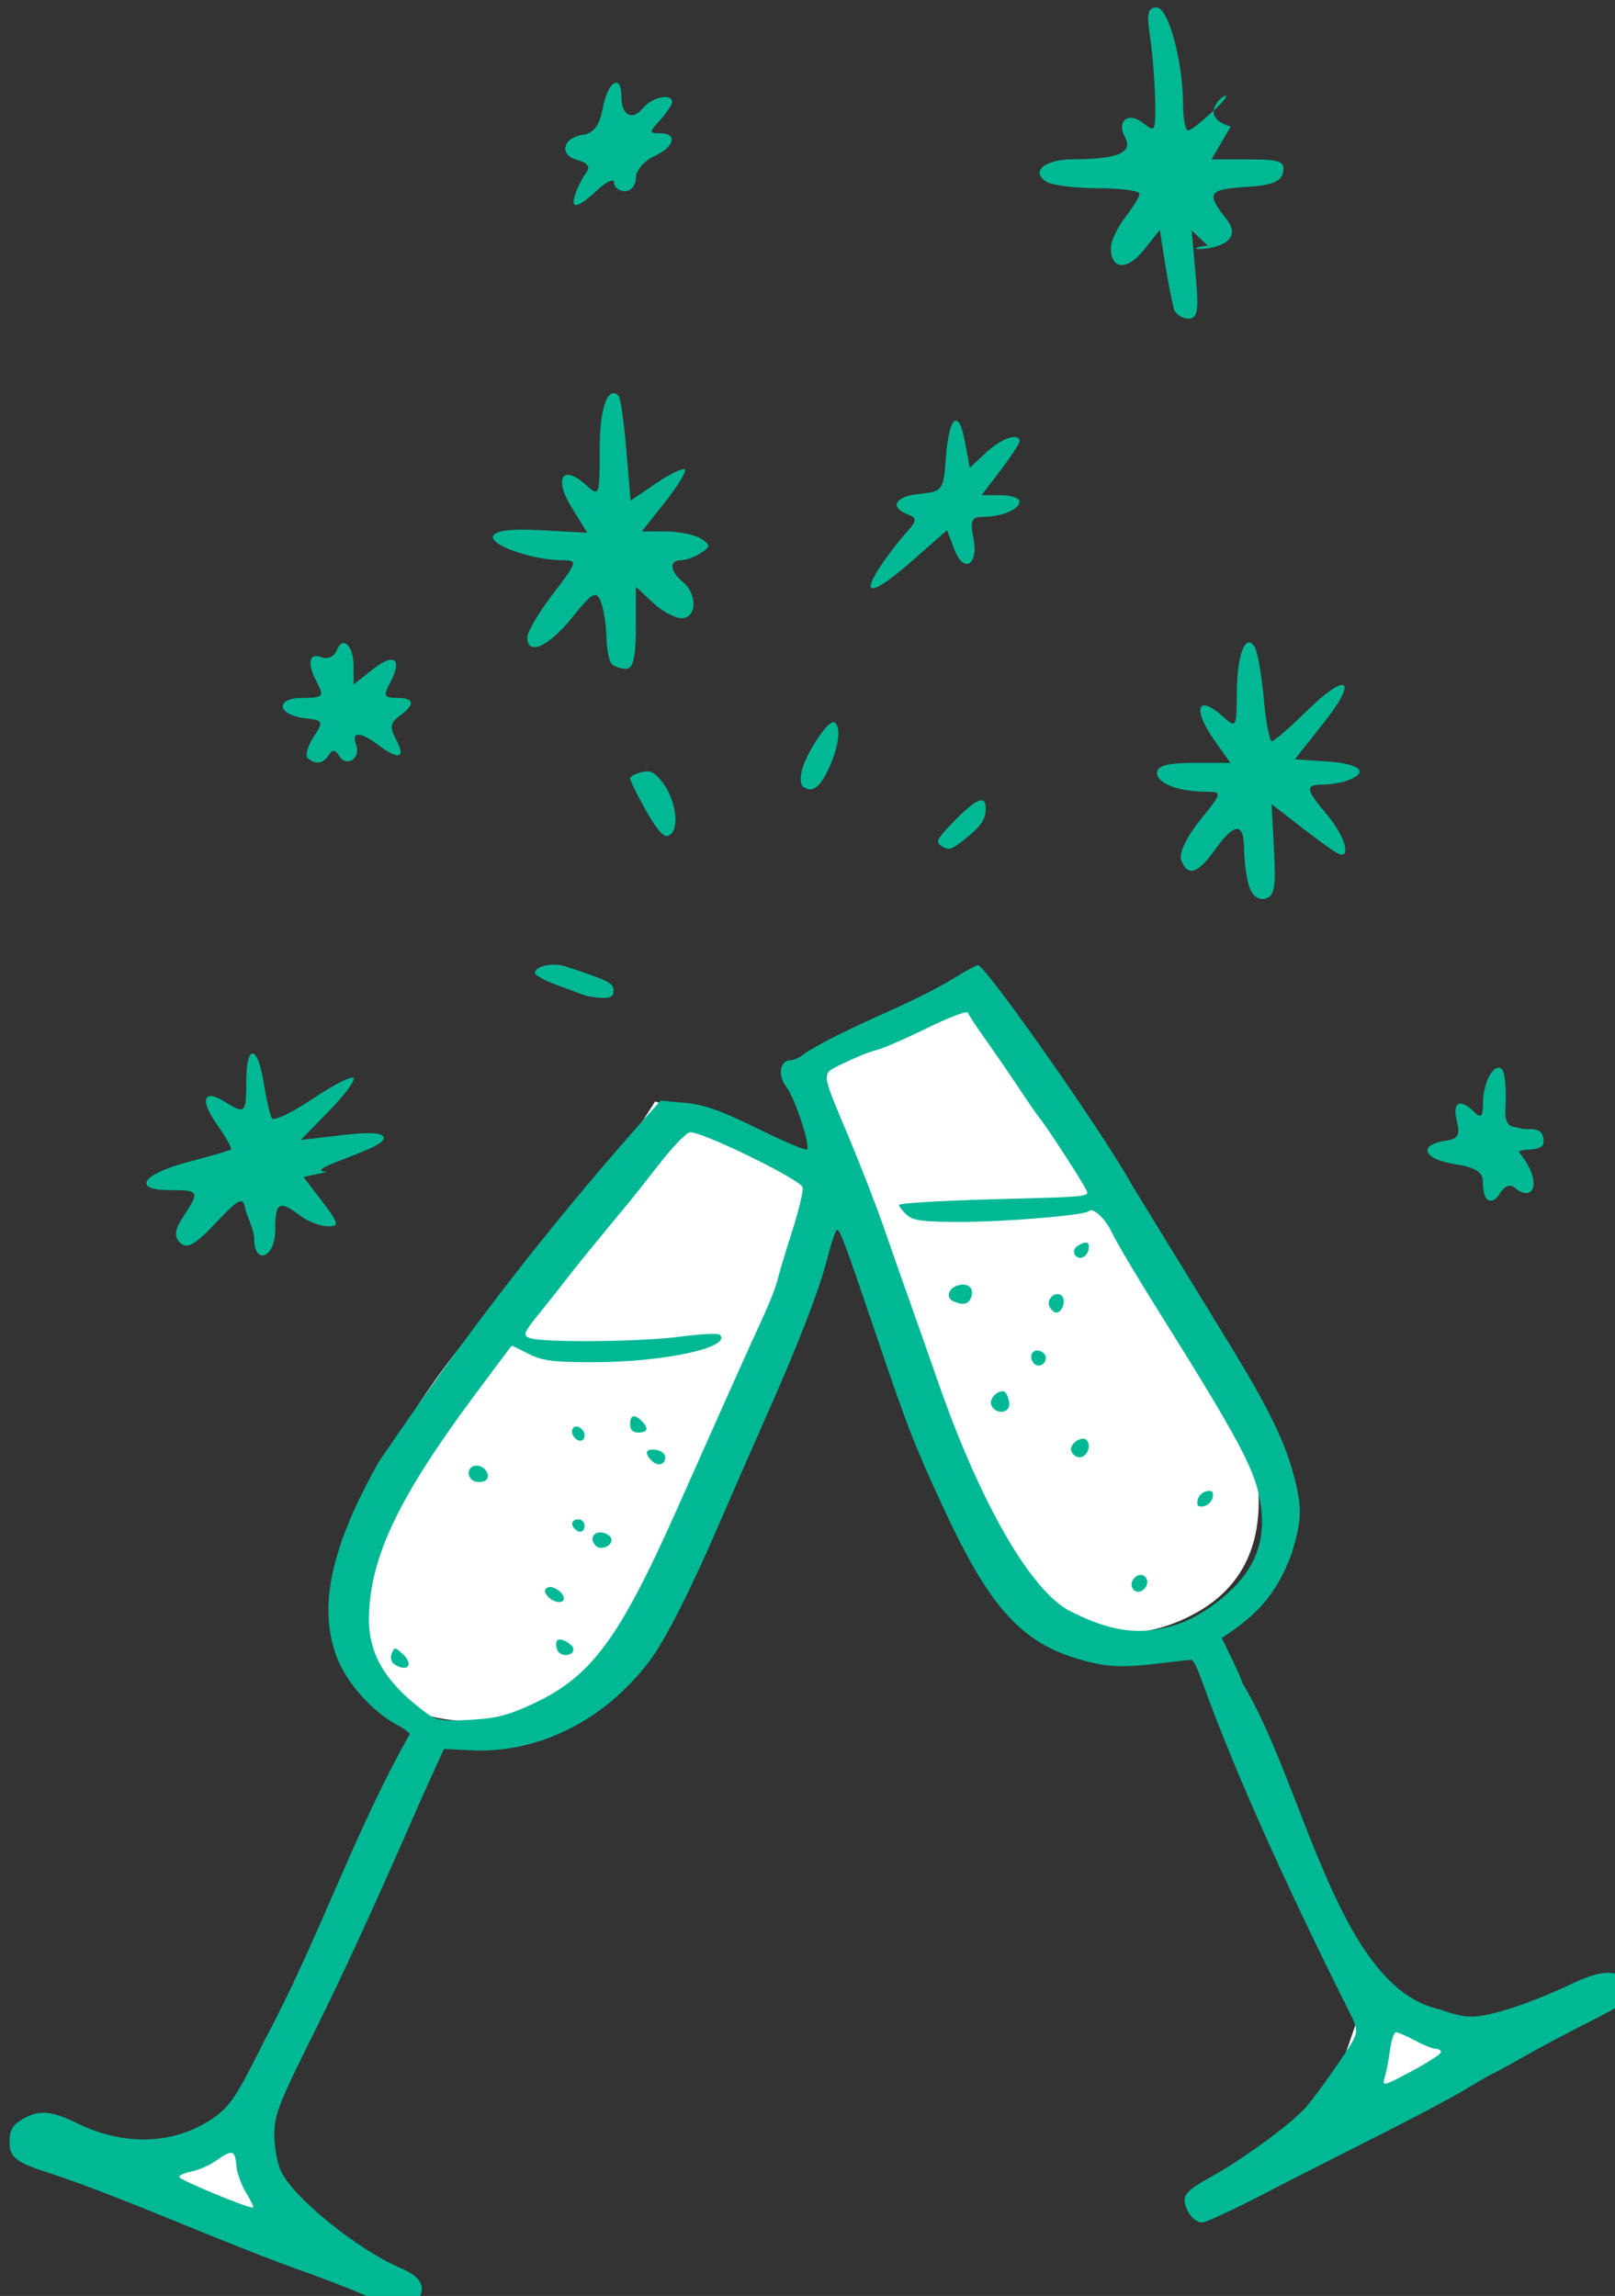 <?xml version="1.0" ?><svg height="364.618mm" viewBox="0 0 256.418 364.618" width="256.418mm" xmlns="http://www.w3.org/2000/svg">
    <rect x="0" y="0" width="256.418" height="364.618" fill="#333333" stroke="none"/>
    <path color="#000" d="m 275.131,223.688 -6.672,2.902 0.983,3.882 -6.386,-2.293 c -4.961,7.917 -6.982,7.323 -11.121,14.989 -4.977,9.217 4.899,11.814 9.048,7.108 2.45,-2.779 9.008,-18.94 9.008,-18.94 0,0 5.008,22.114 14.333,16.989 8.969,-4.93 -9.194,-24.637 -9.194,-24.637 z m 15.927,39.563 -1.93,5.624 7.259,-4.103 c 0.044,-0.009 -2.677,0.033 -5.329,-1.521 z m -44.541,4.706 c 0,0 -1.999,1.494 -5.279,1.359 l 7.669,3.869 z" fill="#FFFFFF" overflow="visible" paint-order="fill markers stroke" transform="translate(9.01,-0.675) matrix(4.034,0,0,4.034,-966.158,-744.883)"/>
    <path d="m 1067.137,698.531 c -1.26,0 -1.485,0.891 -1.016,4.031 0.605,4.046 0.973,10.278 0.769,13.033 -0.086,1.168 -0.433,1.205 -1.674,0.176 -2.21,-1.834 -4.095,-0.43 -2.764,2.059 1.221,2.281 -1.041,3.241 -7.703,3.264 -4.258,0.016 -6.384,1.81 -3.963,3.344 0.815,0.516 4.262,0.948 7.662,0.955 3.4,0.009 6.173,0.379 6.158,0.822 -0.013,0.443 -0.969,2.016 -2.125,3.494 -1.156,1.478 -2.112,3.506 -2.127,4.506 -0.043,3.288 2.398,3.472 4.873,0.367 l 2.393,-3 0.734,4.707 c 0.404,2.589 0.973,5.555 1.266,6.59 0,1.075 1.292,1.881 2.221,1.881 1.416,0 1.593,-1.06 1.096,-6.551 l -0.594,-6.551 2.394,2.252 c -6.402,0.818 6.914,1.329 2.795,-3.908 -3.078,-3.913 -2.756,-4.436 2.947,-4.803 3.841,-0.247 5.184,-0.791 5.453,-2.209 0.302,-1.593 -0.485,-1.883 -5.143,-1.883 h -5.498 l 2.863,-4.885 c -2.074,-0.592 -2.625,-1.513 -2.531,-2.375 -1.76,1.656 -3.408,2.961 -3.787,2.961 -0.415,0 -0.756,-1.67 -0.756,-3.711 0,-6.513 -2.181,-14.566 -3.945,-14.566 z m 8.488,15.316 c 0.167,-0.157 0.328,-0.298 0.496,-0.461 3.234,-3.134 -0.284,-1.487 -0.496,0.461 z m -88.852,-4.123 c -0.636,0.127 -1.454,1.471 -1.869,3.686 -0.494,2.634 -1.336,3.797 -2.92,4.031 -3.068,0.454 -3.666,3.027 -0.873,3.758 1.49,0.39 1.962,1.02 1.355,1.811 -0.512,0.667 -1.233,2.059 -1.602,3.094 -0.901,2.528 0.216,2.369 3.225,-0.457 1.369,-1.286 2.488,-1.769 2.488,-1.074 0,0.694 0.724,1.262 1.611,1.262 0.887,0 1.613,-0.889 1.613,-1.977 0,-1.088 1.209,-2.53 2.688,-3.203 3.046,-1.388 3.586,-3.42 0.908,-3.42 -1.656,-10e-6 -1.656,-0.137 0,-1.967 0.979,-1.081 1.779,-2.291 1.779,-2.688 0,-1.339 -2.952,-0.734 -4.291,0.879 -1.632,1.966 -3.234,1.141 -3.234,-1.664 0,-1.533 -0.385,-2.169 -0.879,-2.07 z m -0.395,46.119 c -1.163,0.151 -1.951,3.34 -1.951,8.387 0,6.946 -0.042,7.053 -2.082,5.207 -3.423,-3.098 -4.764,-0.956 -2.1,3.355 l 2.34,3.787 -6.783,-0.377 c -4.569,-0.254 -6.922,0.04 -7.209,0.898 -0.446,1.335 5.92,3.542 10.238,3.557 2.382,0.006 2.335,0.18 -1.344,4.998 -2.097,2.746 -3.812,5.649 -3.812,6.451 0,2.804 3.154,1.421 6.633,-2.908 3.023,-3.762 3.614,-4.095 4.275,-2.418 0.422,1.07 0.802,3.437 0.844,5.26 0.042,1.823 0.397,3.639 0.791,4.033 v 0.002 c 0.394,0.394 1.362,0.717 2.15,0.717 1.026,0 1.434,-1.735 1.434,-6.102 v -6.1 l 2.488,2.338 c 1.369,1.286 3.302,2.338 4.299,2.338 2.266,0 2.399,-3.551 0.201,-5.375 -1.962,-1.628 -2.095,-3.22 -0.27,-3.242 0.739,-0.009 2.07,-0.494 2.957,-1.076 1.433,-0.941 1.433,-1.176 0,-2.117 -0.887,-0.582 -3.226,-1.067 -5.197,-1.074 l -3.584,-0.019 3.445,-4.35 c 1.895,-2.392 3.22,-4.575 2.945,-4.85 -0.275,-0.275 -2.203,0.656 -4.285,2.068 l -3.785,2.57 -0.631,-7.523 c -0.347,-4.137 -0.863,-7.754 -1.148,-8.039 -0.303,-0.303 -0.591,-0.431 -0.859,-0.396 z m 50.879,4.078 c -0.615,0.162 -1.181,2.144 -1.428,5.691 -0.32,4.591 -0.515,4.854 -3.83,5.174 -3.68,0.355 -4.647,1.977 -1.824,3.061 1.454,0.558 1.404,0.936 -0.395,2.922 -1.136,1.255 -2.912,3.612 -3.945,5.238 -2.689,4.232 -0.571,3.65 5.199,-1.43 l 4.984,-4.387 1.078,2.838 c 1.415,3.722 3.649,2.365 2.832,-1.721 -0.507,-2.538 -0.253,-3.096 1.416,-3.096 2.785,0 5.436,-1.105 5.436,-2.266 0,-0.528 -1.266,-0.959 -2.814,-0.959 h -2.814 l 2.814,-3.691 c 1.548,-2.03 2.814,-3.966 2.814,-4.301 0,-1.37 -2.7,-0.465 -4.965,1.662 l -2.418,2.27 -0.742,-3.963 c -0.411,-2.194 -0.92,-3.169 -1.398,-3.043 z m 43.697,32.943 c -1.038,-0.167 -1.889,2.93 -1.904,7.586 -0.016,5.04 -0.103,5.195 -1.982,3.494 -3.937,-3.563 -4.688,-1.219 -1.186,3.699 l 2.223,3.121 h -5.449 c -3.922,10e-6 -5.447,0.418 -5.447,1.488 0,1.565 3.155,2.774 7.307,2.797 2.419,0.014 2.4,0.104 -0.941,4.262 -2.022,2.517 -3.152,4.924 -2.773,5.912 0.958,2.496 2.452,2.032 5.008,-1.557 2.859,-4.015 4.298,-4.106 4.316,-0.27 0.01,1.626 0.312,4.069 0.676,5.428 0.41,1.531 1.325,2.335 2.404,2.115 1.435,-0.292 1.679,-1.564 1.379,-7.205 l -0.365,-6.852 4.127,3.211 c 2.27,1.766 4.732,3.562 5.471,3.992 2.352,1.368 1.487,-2.235 -1.344,-5.6 -3.229,-3.838 -3.321,-4.496 -0.625,-4.496 1.134,0 2.826,-0.295 3.762,-0.654 3.138,-1.204 1.742,-2.451 -3.115,-2.781 l -4.816,-0.328 4.254,-5.375 c 5.239,-6.622 3.572,-7.753 -2.559,-1.736 -2.479,2.433 -4.784,4.424 -5.123,4.424 -0.339,0 -0.877,-2.869 -1.195,-6.377 -0.318,-3.508 -0.928,-6.946 -1.357,-7.641 -0.252,-0.407 -0.503,-0.62 -0.742,-0.658 z m -134.631,0.115 c -0.352,0.047 -0.706,0.401 -0.984,1.127 -0.346,0.903 -1.323,1.315 -2.262,0.955 -1.91,-0.733 -2.143,0.971 -0.541,3.965 0.99,1.85 0.741,2.08 -2.24,2.08 -4.133,0 -3.812,2.528 0.383,3.025 2.703,0.32 2.77,0.466 1.258,2.773 -0.877,1.339 -1.3,2.792 -0.875,3.156 1.141,0.978 2.288,0.879 3.121,-0.469 0.523,-0.847 0.971,-0.806 1.555,0.139 1.1,1.779 3.279,0.33 2.512,-1.67 -0.766,-1.997 0.632,-1.968 3.324,0.068 2.991,2.262 4.099,1.946 2.652,-0.756 -1.017,-1.9 -0.924,-2.572 0.5,-3.613 2.356,-1.723 2.201,-2.654 -0.439,-2.654 -1.875,0 -2.019,-0.316 -1.006,-2.209 1.903,-3.556 0.689,-4.58 -2.477,-2.09 l -2.93,2.305 v -2.701 c 0,-2.155 -0.776,-3.535 -1.551,-3.432 z m 72.699,11.75 c -1.119,0.304 -4.08,4.925 -4.611,7.342 -0.267,1.218 -0.138,2.02 0.373,2.336 1.322,0.817 2.408,-0.051 3.75,-2.996 1.474,-3.238 1.79,-6.293 0.688,-6.682 -0.057,-0.02 -0.125,-0.02 -0.199,0 z m -27.555,7.293 c -0.26,9.3e-4 -0.546,0.049 -0.881,0.133 -0.903,0.227 -1.643,0.647 -1.643,0.934 0,0.287 1.023,2.365 2.275,4.617 1.478,2.66 2.607,4.032 3.219,3.914 1.979,-0.381 1.51,-5.229 -0.783,-8.094 -0.873,-1.091 -1.409,-1.507 -2.188,-1.504 z m 49.729,4.301 c -0.672,-0.084 -1.967,0.897 -4.041,3.002 -2.497,2.536 -2.882,3.201 -2.127,3.678 1.284,0.812 1.454,0.773 3.451,-0.768 2.475,-1.911 3.261,-3.023 3.287,-4.623 0.012,-0.805 -0.167,-1.239 -0.57,-1.289 z m -63.348,24.418 c -1.558,-0.063 -3.037,0.446 -3.037,1.232 0,0.325 1.452,1.126 3.227,1.779 1.774,0.654 3.64,1.343 4.146,1.531 0.507,0.189 1.682,0.364 2.611,0.391 1.256,0.036 1.689,-0.244 1.689,-1.096 0,-1.11 -0.741,-1.483 -7.104,-3.572 -0.485,-0.159 -1.014,-0.245 -1.533,-0.266 z m 62.754,0.066 c -0.23,0 -1.648,0.763 -3.15,1.695 -7.315,4.467 -15.399,7.003 -22.434,11.322 -0.697,0.614 -1.715,1.115 -2.262,1.115 -1.573,0 -1.933,2.267 -0.623,3.932 1.264,1.607 3.636,8.774 3.086,9.324 -0.189,0.189 -3.505,-1.218 -7.367,-3.125 -5.35,-2.642 -7.896,-3.547 -10.691,-3.801 l -3.67,-0.334 -2.922,3.252 c -14.468,16.388 -26.496,32.059 -38.902,50.334 -7.172,12.652 -9.12,21.692 -6.273,29.129 1.43,3.738 5.189,7.991 8.764,9.916 1.226,0.66 2.145,1.342 2.041,1.518 -8.4,14.859 -13.373,30.181 -21.549,45.447 -4.123,8.283 -5.073,9.737 -7.467,11.44 -5.69,4.045 -13.269,4.377 -20.352,0.891 -4.058,-1.998 -5.924,-2.069 -8.582,-0.328 -1.083,0.71 -1.475,1.526 -1.475,3.086 0,2.309 0.981,3.081 5.838,4.6 12.033,4.003 25.524,10.32 38.805,14.996 5.025,1.812 11.167,4.367 11.641,4.84 0.187,0.187 1.217,0.088 2.287,-0.219 1.071,-0.307 1.988,-0.559 2.039,-0.559 0.05,0 0.25,-0.415 0.445,-0.922 0.612,-1.595 -0.315,-2.849 -2.938,-3.973 -6.437,-2.759 -15.914,-10.427 -17.801,-14.402 -0.545,-1.148 -0.99,-3.586 -0.99,-5.416 0,-2.983 0.636,-4.604 6.145,-15.66 4.975,-9.995 10.473,-22.267 15.566,-33.977 l 3.48,-7.682 3.961,0.205 c 10.02,0.518 19.922,-4.431 26.594,-13.293 2.289,-3.038 6.028,-10.393 10.217,-20.092 2.188,-5.069 5.272,-12.119 6.855,-15.668 4.809,-10.781 8.055,-19.125 9.26,-23.811 0.63,-2.45 1.3,-4.455 1.49,-4.455 0.467,0 1.187,1.945 6.244,16.852 4.287,12.637 5.251,15.102 9.504,24.316 7.46,16.161 12.433,21.168 23.201,23.354 4.128,0.815 9.128,-0.244 13.727,-0.652 0.26,0.062 0.92,1.408 1.469,2.992 5.686,15.771 14.228,33.905 22.455,50.342 0.894,2.139 0.883,2.171 -2.293,6.838 -1.755,2.579 -3.916,5.484 -4.801,6.457 -2.261,2.485 -9.499,7.76 -14.055,10.244 -2.777,1.515 -3.832,2.438 -3.82,3.336 0.025,1.611 1.393,3.391 2.605,3.391 0.525,0 4.643,-1.908 9.15,-4.242 4.508,-2.334 12.206,-6.253 17.105,-8.709 4.9,-2.456 10.665,-5.523 12.812,-6.816 2.147,-1.293 3.987,-2.352 4.092,-2.352 0.104,0 2.219,-1.155 4.699,-2.566 2.481,-1.411 6.93,-3.773 9.887,-5.248 4.341,-2.165 5.375,-2.942 5.367,-4.039 -0.024,-3.534 -2.787,-4.079 -8.016,-1.582 -5.045,2.41 -9.993,4.183 -13.359,4.787 -2.063,0.37 -3.481,0.173 -6.453,-0.902 -15.195,-3.236 -20.144,-33.403 -29.307,-48.48 0,-0.192 -0.688,-1.776 -1.529,-3.52 l -1.529,-3.17 1.375,-0.924 c 4.639,-3.219 7.04,-6.378 9.008,-11.613 1.529,-5.134 1.574,-6.753 0.324,-11.557 -1.268,-4.882 -3.736,-9.991 -8.994,-18.623 -4.814,-7.928 -10.207,-16.618 -15.293,-24.979 -4.199,-7.569 -21.529,-32.26 -22.643,-32.26 z m -1.635,7.012 c 0.091,0.001 0.146,0.022 0.16,0.065 0.112,0.337 1.194,1.994 2.402,3.682 1.209,1.688 3.486,5.004 5.063,7.369 1.575,2.366 3.011,4.44 3.187,4.609 0.529,0.504 5.947,8.805 6.65,10.189 0.808,1.59 2.047,1.425 -14.184,1.877 -7.35,0.205 -13.363,0.572 -13.363,0.816 0,0.244 0.52,0.915 1.156,1.49 0.949,0.859 2.416,1.043 8.188,1.035 6.586,-0.011 18.224,-0.989 18.816,-1.582 0.638,-0.638 2.489,1.065 3.481,3.203 0.593,1.279 3.464,6.135 6.379,10.791 12.839,20.51 15.018,24.632 15.721,29.752 0.718,5.226 -0.795,9.24 -4.893,12.984 -2.023,1.848 -4.75,3.603 -6.783,4.363 -5.533,2.07 -10.214,1.596 -16.643,-1.684 -5.816,-2.967 -13.301,-15.938 -19.568,-33.912 -1.591,-4.562 -3.584,-10.23 -4.428,-12.596 -0.845,-2.366 -2.445,-6.928 -3.555,-10.139 -1.109,-3.211 -3.46,-9.293 -5.225,-13.518 -4.376,-10.48 -4.303,-9.512 -0.85,-11.238 1.639,-0.819 3.794,-1.688 4.789,-1.928 0.995,-0.24 4.429,-1.727 7.631,-3.307 2.802,-1.382 5.229,-2.334 5.867,-2.324 z m -106.08,6.119 c -0.534,-0.034 -0.953,1.349 -0.953,4.166 0,4.734 -0.164,4.887 -3.191,2.996 -3.205,-2.001 -3.761,-0.27 -1.109,3.453 1.312,1.842 2.212,3.484 2,3.646 -0.212,0.163 -3.01,0.981 -6.215,1.818 -6.949,1.816 -8.577,4.211 -2.863,4.211 4.401,0 4.494,0.171 2.08,3.855 -1.367,2.086 -1.479,2.997 -0.496,3.98 0.983,0.983 2.186,0.307 5.262,-2.953 3.459,-3.667 4.042,-3.948 4.391,-2.135 0.221,1.15 1.32,3.087 1.32,4.51 0,3.904 3.123,2.903 3.123,-1.344 0,-4.136 0.585,-4.473 3.699,-2.117 1.148,0.868 2.986,1.578 4.086,1.578 1.793,0 1.711,-0.376 -0.797,-3.664 l -2.795,-3.666 3.547,-0.74 c -4.348,-0.196 8.385,-3.349 8.385,-5.002 0,-0.826 -1.917,-0.975 -6.17,-0.475 l -6.17,0.727 4.219,-4.32 c 2.32,-2.376 3.955,-4.584 3.633,-4.906 -0.322,-0.322 -3.066,1.083 -6.098,3.123 -3.032,2.04 -5.744,3.338 -6.025,2.883 -0.281,-0.455 -0.832,-2.836 -1.225,-5.293 -0.455,-2.847 -1.103,-4.298 -1.637,-4.332 z m 185.113,2.109 c -1.079,-0.148 -2.364,2.462 -2.381,5.227 -0.013,2.049 -0.303,2.347 -1.307,1.344 -2.094,-2.094 -3.292,-1.48 -2.588,1.324 0.53,2.112 0.209,2.677 -1.68,2.955 -4.081,0.6 -3.334,2.71 1.217,3.438 3.229,0.516 4.342,1.196 4.342,2.652 0,1.077 0.223,2.437 0.732,2.691 0.407,0.204 0.961,0.183 1.531,-0.557 0.591,-0.956 1.411,-2.104 2.488,-1.223 2.79,2.28 4.189,-0.808 0.768,-5.094 -0.828,-1.037 3.448,0.002 3.494,-1.678 0.071,-2.719 -2.369,-1.671 -3.385,-2.061 -1.102,-0.423 -2.481,0.243 -2.272,-3.164 0.163,-2.643 -0.07,-5.17 -0.516,-5.615 -0.141,-0.141 -0.291,-0.219 -0.445,-0.24 z m -120.242,9.604 c 1.25,-0.425 16.301,6.876 16.807,8.152 0.161,0.405 -0.528,3.307 -1.531,6.451 -1.004,3.144 -1.998,6.459 -2.207,7.367 -0.21,0.908 -1.185,3.398 -2.168,5.531 -2.058,4.467 -5.417,11.965 -12.746,28.457 -8.538,19.214 -12.705,24.862 -21.32,28.896 -3.742,1.752 -5.544,2.213 -9.447,2.418 -4.466,0.234 -4.984,0.132 -6.951,-1.367 -5.731,-4.37 -8.153,-8.571 -8.035,-13.945 0.193,-8.822 4.316,-17.544 15.334,-32.439 3.187,-4.309 5.837,-7.834 5.891,-7.834 0.052,0 1.18,0.553 2.506,1.229 2.003,1.021 3.623,1.229 9.586,1.229 10.503,0 20.666,-2.211 18.789,-4.088 -0.237,-0.237 -2.879,-0.107 -5.871,0.291 -5.903,0.786 -20.578,0.913 -22.406,0.193 -1.01,-0.398 -0.847,-0.795 1.535,-3.73 1.467,-1.807 3.21,-4.008 3.873,-4.889 1.101,-1.464 5.79,-7.226 9.119,-11.207 0.743,-0.889 2.872,-3.577 4.73,-5.973 1.859,-2.396 3.89,-4.53 4.514,-4.742 z m 58.775,16.371 c -0.281,0.032 -0.667,0.201 -1.154,0.51 -0.466,0.295 -0.647,0.858 -0.404,1.252 0.592,0.957 1.817,0.492 2.064,-0.783 0.137,-0.705 -0.038,-1.032 -0.506,-0.979 z m -17.93,6.256 c -0.307,-0.033 -0.664,0.006 -1.057,0.131 -1.418,0.45 -1.735,1.888 -0.523,2.377 1.444,0.582 2.173,0.407 2.566,-0.617 0.401,-1.043 -0.066,-1.792 -0.986,-1.891 z m 13.771,1.396 c -0.745,0.038 -1.5,0.914 -1.174,1.764 0.208,0.541 0.672,0.984 1.031,0.984 0.899,0 1.514,-1.802 0.844,-2.473 -0.206,-0.206 -0.453,-0.288 -0.701,-0.275 z m -3.121,8.385 c -0.782,0.124 -1.026,1.216 -0.287,1.955 0.644,0.644 1.728,0.095 1.728,-0.875 0,-0.474 -0.484,-0.956 -1.076,-1.07 -0.132,-0.025 -0.254,-0.028 -0.365,-0.01 z m -4.922,6.047 c -1.083,0.026 -2.067,1.208 -1.732,2.08 0.409,1.066 1.973,1.327 2.531,0.424 0.395,-0.639 -0.204,-2.519 -0.799,-2.504 z m -54.689,3.727 c -0.451,-0.089 -0.699,0.309 -0.699,1.18 0,0.819 0.409,1.229 1.229,1.229 1.392,0 1.575,-0.635 0.492,-1.719 -0.406,-0.406 -0.751,-0.636 -1.021,-0.689 z m -8.701,1.51 c -0.68,0.007 -0.882,1.028 -0.191,1.719 0.689,0.689 1.434,0.456 1.434,-0.447 0,-0.471 -0.414,-1.014 -0.922,-1.209 -0.115,-0.044 -0.223,-0.064 -0.32,-0.062 z m 75.225,1.818 c -0.857,0.027 -2.014,1.022 -1.693,1.855 0.192,0.502 0.741,0.912 1.223,0.912 1.022,0 1.739,-1.496 1.162,-2.43 -0.153,-0.248 -0.406,-0.347 -0.691,-0.338 z m -63.895,1.609 c -1.055,10e-4 -1.133,0.65 -0.125,1.658 0.92,0.919 2.02,0.619 2.02,-0.551 0,-0.479 -0.622,-0.958 -1.383,-1.066 -0.19,-0.027 -0.361,-0.041 -0.512,-0.041 z m -26.129,2.387 c -1.13,0 -1.581,1.222 -0.754,2.049 0.509,0.509 1.722,0.533 2.211,0.043 0.688,-0.688 -0.29,-2.092 -1.457,-2.092 z m 108.932,3.754 c -0.135,-0.014 -0.303,-6e-5 -0.506,0.039 -0.619,0.119 -1.22,0.722 -1.34,1.34 -0.156,0.812 0.097,1.065 0.908,0.908 0.618,-0.119 1.221,-0.724 1.34,-1.342 0.117,-0.609 0,-0.902 -0.402,-0.945 z m -93.813,4.234 c -0.959,0 -1.219,0.727 -0.512,1.434 0.707,0.707 1.434,0.448 1.434,-0.512 0,-0.507 -0.414,-0.922 -0.922,-0.922 z m 3.066,1.943 c -0.998,0.112 -1.331,1.122 -0.484,1.969 0.716,0.716 2.334,0.129 2.334,-0.848 0,-0.502 -0.623,-1.001 -1.383,-1.109 -0.168,-0.024 -0.324,-0.028 -0.467,-0.012 z m 80.59,6.307 c -0.825,-0.112 -1.768,0.939 -1.432,1.816 0.218,0.569 0.767,0.823 1.318,0.611 1.001,-0.384 1.28,-1.797 0.455,-2.307 -0.109,-0.067 -0.224,-0.105 -0.342,-0.121 z m -87.957,1.795 c -0.116,0.009 -0.221,0.041 -0.311,0.096 -0.48,0.296 -0.465,0.662 0.049,1.281 0.794,0.957 2.412,1.177 2.412,0.328 0,-0.793 -1.338,-1.769 -2.15,-1.705 z m 1.443,7.807 c -0.105,0.015 -0.193,0.052 -0.258,0.117 -0.229,0.227 -0.245,0.86 -0.035,1.406 h 0.004 c 0.388,1.01 2.193,1.045 2.414,0.047 0.143,-0.645 -1.391,-1.672 -2.125,-1.57 z m -24.344,1.342 c -0.212,-0.002 -0.331,0.251 -0.525,0.756 -0.242,0.632 -0.061,1.288 0.447,1.609 v -0.002 c 1.954,1.238 2.885,-0.032 1.164,-1.59 -0.568,-0.514 -0.874,-0.771 -1.086,-0.773 z m 148.639,57 c 0.295,0 1.569,0.553 2.83,1.229 1.261,0.676 2.643,1.228 3.07,1.228 0.428,0 0.777,0.227 0.777,0.504 0,0.277 -1.977,1.553 -4.393,2.838 -4.239,2.255 -4.377,2.287 -3.955,0.881 0.241,-0.801 0.594,-2.632 0.785,-4.068 0.192,-1.436 0.589,-2.611 0.885,-2.611 z m -173.084,17.914 c 0.56,-0.022 0.744,0.573 0.842,1.857 0.082,1.075 0.725,2.888 1.43,4.027 0.705,1.14 1.179,2.141 1.057,2.225 -0.408,0.277 -10.977,-4.095 -10.977,-4.541 0,-0.241 0.852,-0.608 1.895,-0.816 1.043,-0.208 2.676,-0.935 3.629,-1.613 1.027,-0.731 1.689,-1.122 2.125,-1.139 z" fill="#00B894" transform="translate(9.01,-0.675) matrix(4.034,0,0,4.034,-966.158,-744.883) scale(0.265)"/>
</svg>